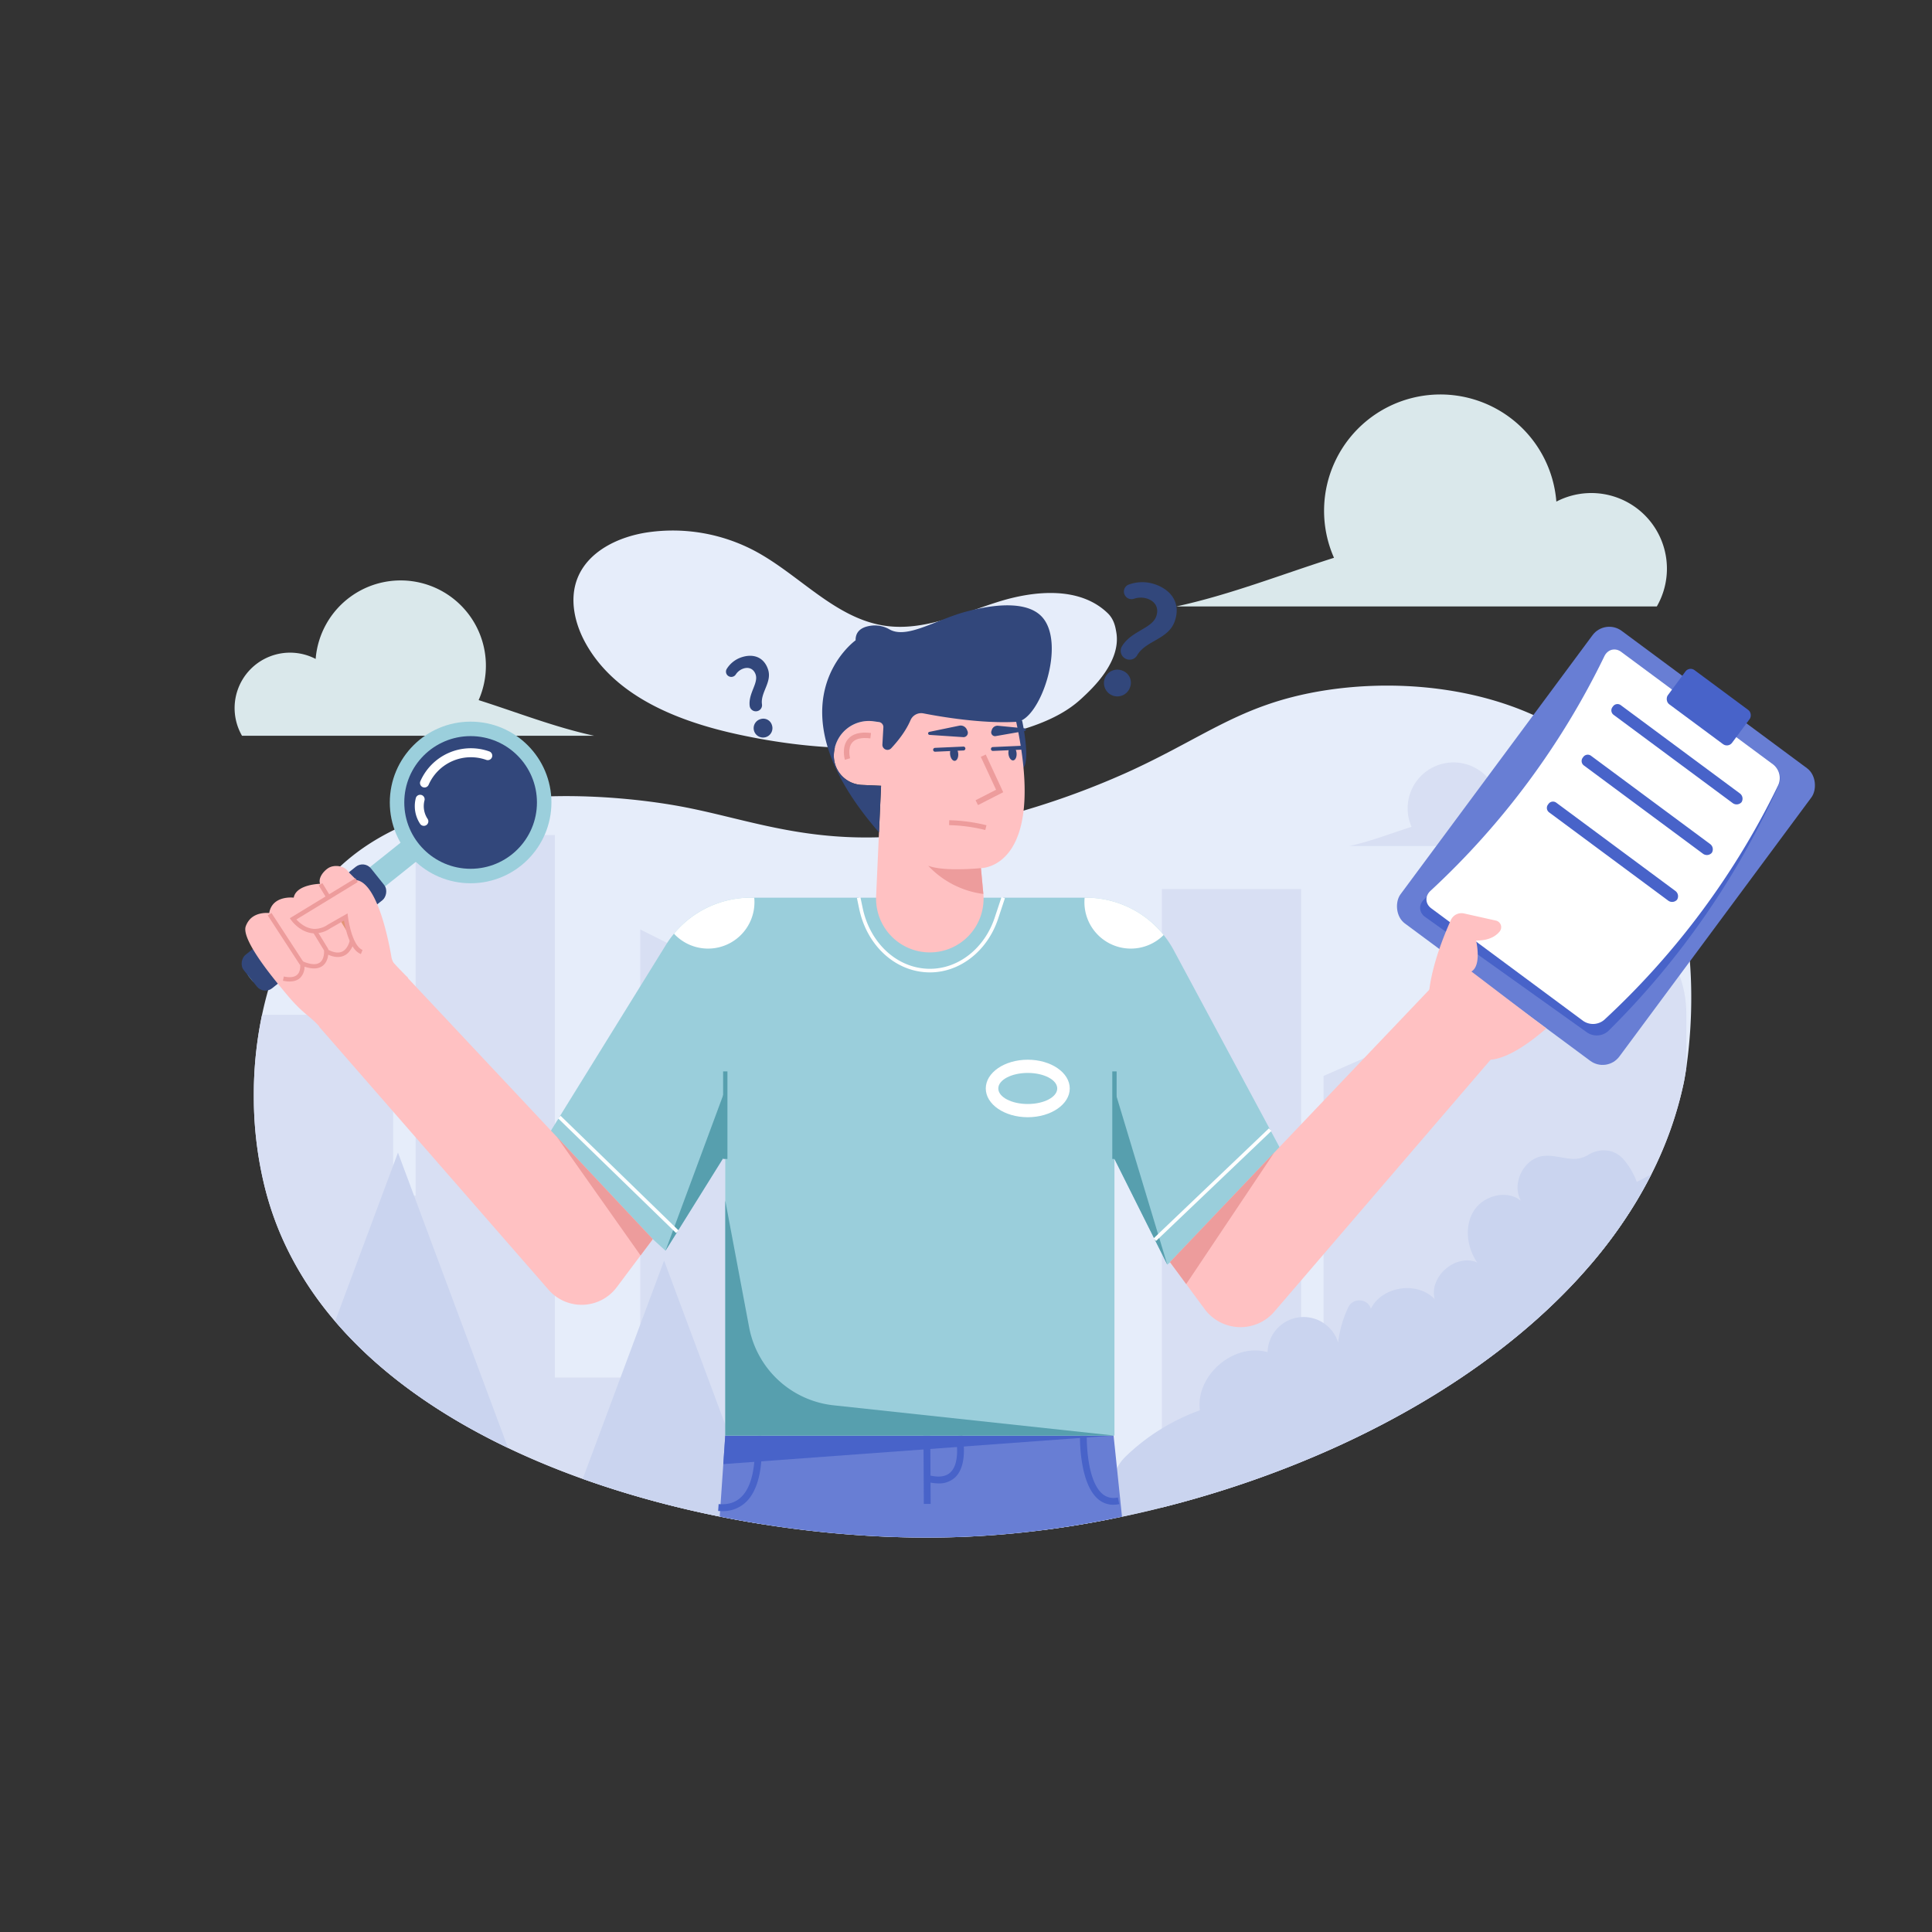 <svg id="SvgjsSvg1001" width="360" height="360" xmlns="http://www.w3.org/2000/svg" version="1.1" xmlns:xlink="http://www.w3.org/1999/xlink" xmlns:svgjs="http://svgjs.com/svgjs"><rect width="100%" height="100%" fill="#333333" stroke="none"/><defs id="SvgjsDefs1002"></defs><g id="SvgjsG1008"><svg xmlns="http://www.w3.org/2000/svg" viewBox="0 0 1080 1080" width="360" height="360"><path fill="#E6EDFA" d="M942.68,596.73c-.72,4.92-1.33,7.98-1.48,8.68a208.775,208.775,0,0,1-18.1,51.03v.01q-3.51,6.945-7.51,13.69a261.882,261.882,0,0,1-26.61,36.95q-9.045,10.575-19.28,20.5c-29.54,28.74-65.93,53.32-105.86,73.2q-11.25,5.61-22.86,10.7a574.257,574.257,0,0,1-75.46,26.97q-7.995,2.25-16.02,4.26c-9.29,2.34-18.62,4.44-27.93,6.29q-18.87,3.765-37.6,6.2c-15.97,2.08-31.8,3.4-47.32,3.97a538.616,538.616,0,0,1-55.58-.94c-9.49-.62-19.12-1.5-28.83-2.63a.085.085,0,0,1-.07,0q-12.915-1.485-26-3.56c-2.38-.38-4.76-.78-7.15-1.18-16.15-2.77-32.35-6.23-48.38-10.4-.29-.07-.58-.14-.87-.23a4.209,4.209,0,0,1-.48-.12q-.675-.165-1.35-.36c-14.28-3.78-28.39-8.13-42.19-13.07-9.71-3.47-19.27-7.24-28.6-11.31q-6.66-2.895-13.15-6-5.94-2.835-11.74-5.85c-22.81-11.84-43.79-25.69-61.92-41.65a231.737,231.737,0,0,1-23.02-23.27,191.362,191.362,0,0,1-27.17-41.34,172.869,172.869,0,0,1-9.06-22.78q-1.545-4.845-2.83-9.86a210.678,210.678,0,0,1-6.32-46.62q-.15-5.655,0-11.36a217.931,217.931,0,0,1,4.55-39.38c7.19-34.15,22.9-65.74,48.07-86.81,43.34-36.3,110.25-37.62,151.7-34.16,16.15,1.35,28.44,3.42,33.96,4.44,8.21,1.51,16.25,3.38,24.38,5.34,30.13,7.25,61.53,15.63,107.25,10.49,4.76-.54,21.35-2.54,51.72-10.99a448.98,448.98,0,0,0,66.31-23.71c.96-.44,1.91-.87,2.85-1.3,2.43-1.13,4.77-2.24,7.06-3.35.58-.28,1.17-.57,1.74-.85,4.61-2.26,8.96-4.49,13.12-6.67h.02c.15-.08.29-.16.44-.24.57-.3,1.13-.59,1.69-.89a.827.827,0,0,0,.16-.09c6.06-3.19,11.75-6.28,17.31-9.21,1.15-.61,2.3-1.21,3.44-1.8.8-.41,1.6-.83,2.4-1.23.55-.28,1.1-.56,1.64-.84h.01c3.34-1.68,6.66-3.3,10.05-4.84,5.27-2.41,10.68-4.63,16.44-6.63,4.54-1.59,9.29-3.03,14.37-4.32,50.36-12.81,125.67-8.72,173.58,35.62,39.02,36.13,48.44,88.39,49.18,127.37A277.126,277.126,0,0,1,942.68,596.73Z" class="svgShape colore6edfa-0 selectable"></path><path fill="#D8DFF3" d="M621.566 569.17V849.01a533.833 533.833 0 01-84.92 10.17c-73.02 2.67-163.61-10.73-239.5-43.79a389.493 389.493 0 01-36.87-18.36c-.01 0-.01-.01-.02-.01q-10.845-6.165-21.01-12.98-9.285-6.225-17.91-13.01-5.655-4.47-11-9.17c-27.44-24.15-48.37-53.14-59.25-87.37-1.02-3.23-1.97-6.51-2.82-9.85a210.252 210.252 0 01-6.33-46.62V606.65a217.822 217.822 0 014.55-39.37h73.3V668.35h12.55V466.83h77.85V770.05H357.9V519.57l185.83 92.91V569.17a36.419 36.419 0 0136.42-36.42h5A36.419 36.419 0 01621.566 569.17zM942.675 566.965v29.771c-.712 4.913-1.323 7.972-1.473 8.674C916.065 723.974 785.6 808.561 649.5 842.725V496.966h77.843V758.122H739.9V601.456l77.842-34.18v-.311a62.465 62.465 0 11124.929 0z" class="svgShape colord8dff3-1 selectable"></path><path fill="#BDCFD3" d="M915.593,670.137a261.62,261.62,0,0,1-26.615,36.95V685c0-8.213,11.245-14.867,25.121-14.867Z" class="svgShape colorbdcfd3-2 selectable"></path><path fill="#CAD4EF" d="M426.171 852.046q-3.569-.562-7.147-1.179A559.013 559.013 0 01325.752 826.7L371.237 704.67zM284 809.385c-38.074-18.178-71.762-41.611-96.679-70.776l35.15-94.3zM923.1 656.448q-3.5 6.951-7.506 13.688a261.765 261.765 0 01-26.616 36.95q-9.048 10.575-19.275 20.5c-52.583 51.147-126.831 89.12-204.186 110.877q-7.988 2.241-16.013 4.259-13.943 3.5-27.939 6.289-18.861 3.762-37.6 6.2a50.389 50.389 0 015.727-4.072c11.524-7.013 24.987-10.73 35.632-19.013-5.518-4.211-1.157-13 3.82-17.835a116.324 116.324 0 0141.6-25.924c-2.5-19.522 18.932-37.92 37.849-32.5a20.154 20.154 0 0139.425-5.363 63.076 63.076 0 015.69-19.747c2.587-5.443 10.683-5.026 12.59.7a.827.827 0 00.037.113c6.274-12.622 26-15.558 35.675-5.3-3.375-12.568 11.765-25.683 23.723-20.551-5.738-8.422-7.287-20.186-1.876-28.822s18.558-12.07 26.434-5.6c-5.593-9.536 1.451-23.765 12.429-25.1 5.6-.681 11.159 1.478 16.806 1.623a15.335 15.335 0 008.288-2.218c6.246-3.949 14.416-3.359 19.4 2.095a40.449 40.449 0 017.752 12.986C917.774 659.352 920.459 657.884 923.1 656.448z" class="svgShape colorcad4ef-3 selectable"></path><path fill="#E6EDFA" d="M413.067,410.655c-33.649-7.246-69.282-21.178-85.847-51.35-5.949-10.835-8.949-24.074-4.576-35.635,5.873-15.526,23.178-23.726,39.6-26.115a97.966,97.966,0,0,1,59.846,10.491c24.937,13.348,44.935,37.852,72.943,41.8,21.426,3.017,42.227-6.89,62.865-13.391s45.881-8.693,61.395,6.39c3.709,3.606,4.328,8.4,4.687,10.358,3.026,16.5-13.317,31.641-19.228,37.116-8.066,7.474-26.8,21.594-85.435,26.323C487.77,419.182,455.6,419.814,413.067,410.655Z" class="svgShape colore6edfa-4 selectable"></path><path fill="#DAE8EB" d="M332.171,411.3H135.29a30.984,30.984,0,0,1,41.163-42.952,47.658,47.658,0,1,1,91.107,23.021C289.072,398.2,310.17,406.545,332.171,411.3Z" class="svgShape colordae8eb-5 selectable"></path><path fill="#D8DFF3" d="M754.3,472.925H860.246A16.673,16.673,0,0,0,838.1,449.811,25.647,25.647,0,1,0,789.067,462.2C777.491,465.871,766.137,470.364,754.3,472.925Z" class="svgShape colord8dff3-6 selectable"></path><path fill="#DAE8EB" d="M657.553,339H926.174a42.275,42.275,0,0,0-56.162-58.6,65.024,65.024,0,1,0-124.3,31.41C716.357,321.117,687.571,332.509,657.553,339Z" class="svgShape colordae8eb-7 selectable"></path><path fill="#687ED4" d="M627.2,847.86c-1.88.39-3.75.78-5.63,1.15h-.01c-1.57.32-3.14.62-4.71.92-1.12.21-2.24.43-3.36.63-1.35.25-2.71.5-4.06.73-.99.19-1.97.36-2.95.52q-1.875.33-3.75.63c-1.52.25-3.03.5-4.55.74l-.44.06c-1.47.23-2.94.45-4.4.67q-4.7.69-9.37,1.3-3,.39-5.98.74c-1.77.21-3.54.41-5.3.6-1,.12-2,.22-2.99.31q-1.17.135-2.34.24c-.96.1-1.92.19-2.87.27-1.28.13-2.57.24-3.85.34-.26.03-.52.05-.77.07-1.83.16-3.66.3-5.48.43-.1.01-.21.02-.31.02-1.7.12-3.4.24-5.1.34-.29.02-.58.04-.87.05-1.45.09-2.89.17-4.33.24-2.39.13-4.77.23-7.14.32q-9.03.33-18.39.33c-1.76,0-3.53-.01-5.3-.03-1.58-.01-3.18-.03-4.77-.07-.68-.01-1.36-.02-2.04-.04-1.41-.03-2.83-.07-4.26-.11a1.477,1.477,0,0,1-.21-.01c-1.87-.05-3.74-.12-5.62-.2q-5.145-.21-10.35-.51c-.2-.01-.4-.03-.59-.04-.59-.03-1.17-.07-1.76-.11-1.46-.09-2.93-.18-4.4-.29-1.35-.09-2.7-.19-4.06-.3q-3.435-.255-6.87-.57c-.75-.06-1.51-.13-2.26-.2-.88-.08-1.77-.17-2.66-.25-.66-.07-1.33-.13-1.99-.2q-5.94-.6-11.92-1.32c-1.75-.21-3.5-.42-5.25-.65-1.25-.16-2.5-.33-3.74-.5-.99-.13-1.97-.27-2.96-.41-3.69-.51-7.38-1.07-11.07-1.65a.037.037,0,0,1-.03-.01c-1.18-.18-2.36-.38-3.54-.57s-2.38-.4-3.58-.6c-1.15-.2-2.3-.4-3.45-.61q-3.525-.615-7.06-1.3c-1.15-.21-2.29-.43-3.43-.66-.92-.17-1.84-.35-2.75-.54v-.01l2-29.29v-.01l1.1-15.94h2.28l19.78-.01h.39l.46.01h.01l88.87-.02h.01l2.4-.01h1.41l16.21-.01h.02l1.63.01h.15l50.8-.01,8.95-.01h7.92l1.78.01,13.06-.01h.94v.03l1.9,18.27,1.89,18.25.01.08v.04l.17,1.71v.01Z" class="svgShape color687ed4-8 selectable"></path><polygon fill="#4863C9" points="622.497 802.456 404.335 818.449 405.425 802.506 622.497 802.456" class="svgShape color4863c9-9 selectable"></polygon><polygon fill="#4863C9" points="516.424 840.699 520.234 840.715 520.039 802.416 516.223 802.394 516.424 840.699" class="svgShape color4863c9-10 selectable"></polygon><path fill="#4863C9" d="M524.575 829.233a12.941 12.941 0 009.378-3.4c7.511-7.182 4.159-23.049 4.014-23.721l-3.722.783c.031.144 3.046 14.449-2.934 20.16-2.641 2.522-6.872 3.014-12.574 1.462l-.964 3.693A26.547 26.547 0 00524.575 829.233zM403.609 844.723a18.437 18.437 0 0013.953-5.623c10.84-11.3 7.9-35.657 7.773-36.689l-3.817.426c.03.235 2.843 23.6-6.752 33.591-3.272 3.408-7.544 4.838-13.047 4.372l-.271 3.826C402.183 844.689 402.905 844.721 403.609 844.723zM622.3 841.159a16.186 16.186 0 003.355-.351l-.773-3.727a9.559 9.559 0 01-8.593-1.959c-9.246-7.8-8.795-32.451-8.789-32.7l-3.788-.114c-.024 1.09-.478 26.76 10.161 35.727A12.816 12.816 0 00622.3 841.159z" class="svgShape color4863c9-11 selectable"></path><path fill="#9ACEDB" d="M720.886,651.75l-68.37,55.17-29.53-59.05V802.49H405.436V645.54l-33.41,53.61-67.6-61.38,67.82-109.56a55.741,55.741,0,0,1,47.42-26.41H607a55.731,55.731,0,0,1,43.49,20.87,55.168,55.168,0,0,1,5.63,8.5Z" class="svgShape color9acedb-12 selectable"></path><path fill="#32477B" d="M571.4,402.877s4.749,22,.6,26.337S551.478,391.164,571.4,402.877Z" class="svgShape color32477b-13 selectable"></path><path fill="#FFC1C2" d="M509.643,377.03,565.829,393.8c22.712,92.05-17.475,91.479-17.475,91.479l1.337,14.272a30.045,30.045,0,0,1-31.258,32.817h0a30.044,30.044,0,0,1-28.672-31.357l2.762-61.754-10.776-.482h0A16.358,16.358,0,0,1,466.135,421.7h0q.039-.889.16-1.773A19.541,19.541,0,0,1,488.3,403.208l5.65.771Z" class="svgShape colorffc1c2-14 selectable"></path><path fill="#32477B" d="M568.295,403.5c-.1.007-.177.007-.229.01-19.027,1.084-41.7-2.739-51.929-4.738a6.487,6.487,0,0,0-7.18,3.883c-2.689,6.233-7.213,11.829-10.782,15.638a2.845,2.845,0,0,1-4.909-2.118l.541-9.569a2.845,2.845,0,0,0-2.457-2.981l-3.044-.415A19.539,19.539,0,0,0,466.3,419.92c-.079.59-.129,1.18-.159,1.78-.01.25-.02.49-.02.74a16.363,16.363,0,0,0,15.63,16.33l10.78.48-1.17,26.05c-62.78-71.92-13.07-107.37-13.07-107.37-.115-6.1,5.029-7.895,9.71-8.274a16.432,16.432,0,0,1,9.31,2.224c9.931,5.544,26.406-5.864,43.73-10.24,6.627-1.674,31-7.831,41.285,3.039C596.3,359.454,581.377,402.652,568.295,403.5Z" class="svgShape color32477b-15 selectable"></path><path fill="#ED9C9C" d="M475.216,423.865c-.017-.055-1.567-5.561,1.18-8.785,1.826-2.14,5.234-2.918,10.141-2.316l.37-3.021c-5.992-.732-10.313.4-12.837,3.378-3.805,4.489-1.858,11.31-1.773,11.6Z" class="svgShape colored9c9c-16 selectable"></path><polygon fill="#ED9C9C" points="560.803 442.858 551.034 421.786 548.273 423.065 556.81 441.481 545.338 447.341 546.722 450.051 560.803 442.858" class="svgShape colored9c9c-17 selectable"></polygon><path fill="#32477B" d="M563.729 421.389c.208 2.147 1.4 3.793 2.648 3.674s2.1-1.971 1.889-4.117a5.931 5.931 0 00-.25-1.249 4.4 4.4 0 00-.818-1.62 21.86 21.86 0 00-2.8.03 3.922 3.922 0 00-.61 1.593A6.35 6.35 0 00563.729 421.389zM518.836 410.124a.857.857 0 01.675-1.008l16.712-3.456a3.811 3.811 0 014.267 2.208l.342.789a2.436 2.436 0 01-2.4 3.408l-18.808-1.251A.858.858 0 01518.836 410.124zM573.479 407.978a.751.751 0 00-.676-.819l-14.878-1.454a3.339 3.339 0 00-3.511 2.321l-.227.719a2.131 2.131 0 002.406 2.744l16.266-2.842A.75.75 0 00573.479 407.978z" class="svgShape color32477b-18 selectable"></path><path fill="#ED9C9C" d="M549.709,499.732a51.25,51.25,0,0,1-30.834-15.777c9.041,3.471,29.479,1.319,29.479,1.319Z" class="svgShape colored9c9c-19 selectable"></path><path fill="#32477B" d="M645.809 326.683a22.023 22.023 0 00-14.718.052 4.18 4.18 0 00-2.326 5.921l.039.079a4.252 4.252 0 005.072 1.986 11.827 11.827 0 017.659 0c4.653 1.66 6.326 5.542 4.81 9.816-2.444 6.9-13.972 8.143-19.162 16.731a4.871 4.871 0 00-.706 2.536 4.936 4.936 0 003.294 4.666 4.855 4.855 0 005.856-2.078c4.81-8.392 17.41-8.836 21.031-19.018C660.134 337.584 655.246 330.029 645.809 326.683zm-18.378 48.2a7.483 7.483 0 104.209 9.463A7.16 7.16 0 00627.431 374.888zM414.394 367.457a15.443 15.443 0 00-8.1 6.4 2.931 2.931 0 001.279 4.273l.056.027a2.982 2.982 0 003.657-1.1 8.29 8.29 0 014.226-3.314c3.285-1.1 5.888.32 6.9 3.334 1.638 4.865-4.184 10.539-3.331 17.522a3.4 3.4 0 00.708 1.7 3.459 3.459 0 003.836 1.149 3.4 3.4 0 002.331-3.68c-.977-6.711 5.782-12.409 3.373-19.593C427.015 367.272 421.049 365.22 414.394 367.457zM425.115 402a5.247 5.247 0 106.417 3.4A5.023 5.023 0 00425.115 402z" class="svgShape color32477b-20 selectable"></path><path fill="#ED9C9C" d="M550.768,463.98l.666-2.659a94.837,94.837,0,0,0-10.414-1.993,93.754,93.754,0,0,0-10.4-.806l-.06,2.739a91.408,91.408,0,0,1,20.208,2.719Z" class="svgShape colored9c9c-21 selectable"></path><path fill="#32477B" d="M554.985 419.774c.034 0 .069 0 .1 0l15.879-.707a1.084 1.084 0 10-.1-2.165l-15.879.707a1.083 1.083 0 00-.007 2.164zM531.107 421.634c.209 2.147 1.4 3.793 2.648 3.674s2.1-1.971 1.89-4.117a5.93 5.93 0 00-.251-1.249 4.4 4.4 0 00-.818-1.62 21.86 21.86 0 00-2.8.03 3.921 3.921 0 00-.609 1.593A6.307 6.307 0 00531.107 421.634z" class="svgShape color32477b-22 selectable"></path><path fill="#32477B" d="M522.673,420.218c.034,0,.068,0,.1,0l15.879-.707a1.084,1.084,0,0,0-.1-2.165l-15.878.707a1.083,1.083,0,0,0-.007,2.164Z" class="svgShape color32477b-23 selectable"></path><polygon fill="#579FAE" points="622.989 609.021 652.514 706.92 622.989 647.87 622.989 609.021" class="svgShape color579fae-24 selectable"></polygon><polygon fill="#579FAE" points="405.435 609.021 372.025 699.151 405.435 645.539 405.435 609.021" class="svgShape color579fae-25 selectable"></polygon><rect width="2.418" height="48.95" x="621.78" y="598.92" fill="#579FAE" class="svgShape color579fae-26 selectable"></rect><rect width="2.418" height="48.95" x="404.226" y="598.92" fill="#579FAE" class="svgShape color579fae-27 selectable"></rect><path fill="#FFC1C2" d="M364.906 692.686l-20.161 26.9a24.512 24.512 0 01-38.088 1.41L178.405 573.934l40.944-36.395zM654.023 705.532l19.37 26.235a24.937 24.937 0 0038.982 1.431l126.482-147.34L800.7 551.442z" class="svgShape colorffc1c2-28 selectable"></path><rect width="152.288" height="203.568" x="821.598" y="371.045" fill="#687ED4" rx="11.655" transform="rotate(36.542 897.737 472.824)" class="svgShape color687ed4-29 selectable"></rect><path fill="#4863C9" d="M887.236,577.187l-90.589-64.615c-3.489-2.489-3.7-6.882-.539-9.808A454.5,454.5,0,0,0,896.854,366.821c1.852-3.83,6.04-4.934,9.428-2.423l85.123,63.084a9.7,9.7,0,0,1,2.929,11.306,455.157,455.157,0,0,1-95.237,137.5A9.618,9.618,0,0,1,887.236,577.187Z" class="svgShape color4863c9-30 selectable"></path><path fill="#FFFFFF" d="M885,570.687l-84.946-62.953c-3.388-2.51-3.55-6.837-.427-9.727a439.9,439.9,0,0,0,97.221-131.186c1.857-3.829,6.041-4.934,9.43-2.423l84.946,62.953a9.675,9.675,0,0,1,2.832,11.51,439.9,439.9,0,0,1-97.221,131.186A9.676,9.676,0,0,1,885,570.687Z" class="svgShape colorffffff-31 selectable"></path><rect width="44.676" height="23.748" x="932.869" y="383.414" fill="#4863C9" rx="3.594" transform="rotate(36.542 955.202 395.284)" class="svgShape color4863c9-32 selectable"></rect><path fill="#4863C9" d="M968.553 448.907l-66.586-49.346a3.081 3.081 0 01-.423-4.5h0a3.081 3.081 0 014.432-.906L972.562 443.5a3.668 3.668 0 01.978 4.915h0A3.667 3.667 0 01968.553 448.907zM951.932 477.207l-66.586-49.346a3.08 3.08 0 01-.423-4.5h0a3.079 3.079 0 014.432-.906L955.941 471.8a3.668 3.668 0 01.978 4.915h0A3.666 3.666 0 01951.932 477.207zM932.5 503.425l-66.586-49.346a3.079 3.079 0 01-.423-4.5h0a3.079 3.079 0 014.432-.906l66.586 49.346a3.668 3.668 0 01.978 4.916h0A3.666 3.666 0 01932.5 503.425z" class="svgShape color4863c9-33 selectable"></path><path fill="#FFC1C2" d="M864.456,574.85c-8.684,7.566-20.414,16.129-30.252,17.446-18.16,2.43-35.528-34.778-35.528-34.778s-.109-9.476,5.922-27.031c1.65-4.8,3.759-10.207,6.455-16.19a6.5,6.5,0,0,1,7.342-3.668l13.839,3.094,3.946.876a3.589,3.589,0,0,1,.635.2,3.8,3.8,0,0,1,1.54,5.868c-1.716,2.133-4.677,4.278-9.747,4.907a24.819,24.819,0,0,1-3.463.193s.344,1.456.617,3.553c.543,4.333.755,11.4-3.222,13.749.006.012.013.024.025.024a.38.38,0,0,0,.078.066l31.926,24.294,3.415,2.6Z" class="svgShape colorffc1c2-34 selectable"></path><polygon fill="#ED9C9C" points="712.278 644.332 663.093 717.816 654.023 705.532 712.278 644.332" class="svgShape colored9c9c-35 selectable"></polygon><polygon fill="#ED9C9C" points="311.314 635.563 358.075 701.799 364.906 692.686 311.314 635.563" class="svgShape colored9c9c-36 selectable"></polygon><rect width="13.698" height="131.808" x="184.584" y="439.867" fill="#9BCFDC" rx="5.515" transform="rotate(51.399 191.432 505.769)" class="svgShape color9bcfdc-37 selectable"></rect><rect width="23.892" height="91.032" x="163.554" y="472.975" fill="#32477B" rx="6.053" transform="rotate(51.399 175.5 518.489)" class="svgShape color32477b-38 selectable"></rect><circle cx="263.076" cy="448.576" r="45.173" fill="#9BCFDC" class="svgShape color9bcfdc-39 selectable"></circle><circle cx="263.076" cy="448.576" r="37.082" fill="#32477B" class="svgShape color32477b-40 selectable"></circle><path fill="#FFFFFF" d="M235.335 439.266a2.513 2.513 0 01-.335-2.587 30.823 30.823 0 0138.5-16.635 2.514 2.514 0 11-1.674 4.742A25.792 25.792 0 00239.6 438.711a2.516 2.516 0 01-4.264.555zM234.978 460.717c-.04-.05-.079-.1-.115-.154a17.969 17.969 0 01-2.389-14.547 2.515 2.515 0 014.806 1.481 12.823 12.823 0 001.737 10.232 2.514 2.514 0 01-4.039 2.988z" class="svgShape colorffffff-41 selectable"></path><path fill="#FFC1C2" d="M228.1,546.6l-6.513-6.357a9.677,9.677,0,0,1-2.782-5.3c-1.71-9.99-7.941-41.107-19.459-42.946l-4.662-4.67c-2.041-3.44-8.015-4.227-11.364-1.943-2.89,1.973-5.756,5.9-4.223,9.051l.136-.392s-13.629.152-15.043,7.742c0,0-11.975-1.5-13.7,8.589-1.644-.123-7.011-.323-10.625,3.337a11.856,11.856,0,0,0-2.478,4.056c-.61,1.816-1.967,7.972,18.844,33.249,5.24,6.363,7.941,9.621,11.936,13.331,4.749,4.41,6.867,5.47,10.759,9.94,1.717,1.972,11.194,10.645,11.194,10.645L200.958,598Z" class="svgShape colorffc1c2-42 selectable"></path><rect width="2.497" height="6.466" x="191.645" y="513.301" fill="#E29474" transform="rotate(-31.394 192.898 516.54)" class="svgShape colore29474-43 selectable"></rect><path fill="#ED9C9C" d="M194.785,532.46a8.3,8.3,0,0,1-2.668,1.853c-2.863,1.231-6.364.727-10.409-1.5l1.2-2.187c3.335,1.835,6.1,2.3,8.218,1.393,2.748-1.184,3.987-4.542,4.483-6.439l2.415.63A14.077,14.077,0,0,1,194.785,532.46Z" class="svgShape colored9c9c-44 selectable"></path><path fill="#ED9C9C" d="M201.762,533.327c-2.342-.88-4.386-3.207-6.078-6.913a40.065,40.065,0,0,1-2.316-6.814c-.509-1.981-.854-3.762-1.067-5.011l-7.7,4.383a15.264,15.264,0,0,1-9.206,2.772c-7.588-.382-12.4-7.073-12.606-7.358l-.771-1.091L198.7,490.933l1.3,2.131-34.307,20.919c1.56,1.73,5.131,5.031,9.829,5.268a12.939,12.939,0,0,0,7.778-2.4l10.971-6.258.231,1.86a58.239,58.239,0,0,0,1.287,6.535,37.691,37.691,0,0,0,2.168,6.392c1.408,3.086,2.984,4.974,4.686,5.615Z" class="svgShape colored9c9c-45 selectable"></path><path fill="#ED9C9C" d="M181.111,539.236a6.687,6.687,0,0,1-.768.676c-2.353,1.773-5.745,1.924-10.1.457a8.853,8.853,0,0,1-2.393,6.2c-2.1,2.018-5.361,2.579-9.695,1.668l.5-2.363c3.5.735,6.026.386,7.517-1.038,2.2-2.11,1.584-6,1.578-6.044l-.349-2.132,2,.818c4.366,1.793,7.559,1.964,9.492.508,2.35-1.766,2.315-5.671,2.262-6.688l-6.476-10.606,2.061-1.259,6.769,11.086.03.267C183.561,531.019,184.09,536.183,181.111,539.236Z" class="svgShape colored9c9c-46 selectable"></path><rect width="2.501" height="32.96" x="158.452" y="508.361" fill="#ED9C9C" transform="rotate(-33.079 159.702 524.84)" class="svgShape colored9c9c-47 selectable"></rect><rect width="2.415" height="8.659" x="180.242" y="493.676" fill="#ED9C9C" transform="rotate(-31.421 181.453 498.011)" class="svgShape colored9c9c-48 selectable"></rect><path fill="#FFFFFF" d="M519.866 543.571c-18.9 0-35.176-14.6-39.571-35.509L479.021 502l1.957-.411 1.274 6.057c4.2 19.973 19.666 33.921 37.613 33.921 15.97 0 30.506-11.482 36.171-28.572l3.817-11.515 1.9.629-3.818 11.514C552 531.538 536.7 543.571 519.866 543.571zM421.746 504.34a25.943 25.943 0 01-44.991 17.6 55.8 55.8 0 0142.911-20.14h1.96C421.706 502.63 421.746 503.48 421.746 504.34zM650.486 522.67a25.944 25.944 0 01-44.29-18.33c0-.86.04-1.71.12-2.54H607A55.731 55.731 0 01650.486 522.67z" class="svgShape colorffffff-49 selectable"></path><rect width="2.001" height="91.976" x="344.653" y="610.509" fill="#FFFFFF" transform="rotate(-45.82 345.652 656.496)" class="svgShape colorffffff-50 selectable"></rect><rect width="89.086" height="2" x="633.236" y="661.246" fill="#FFFFFF" transform="rotate(-43.655 677.778 662.245)" class="svgShape colorffffff-51 selectable"></rect><path fill="#579FAE" d="M405.435,671.143l13.328,70.8a53.918,53.918,0,0,0,47.211,43.632L622.986,802.49H405.436Z" class="svgShape color579fae-52 selectable"></path><ellipse cx="574.527" cy="608.459" fill="#FFFFFF" rx="23.473" ry="16.074" class="svgShape colorffffff-53 selectable"></ellipse><ellipse cx="574.527" cy="608.459" fill="#9ACEDB" rx="16.473" ry="8.684" class="svgShape color9acedb-54 selectable"></ellipse></svg></g></svg>